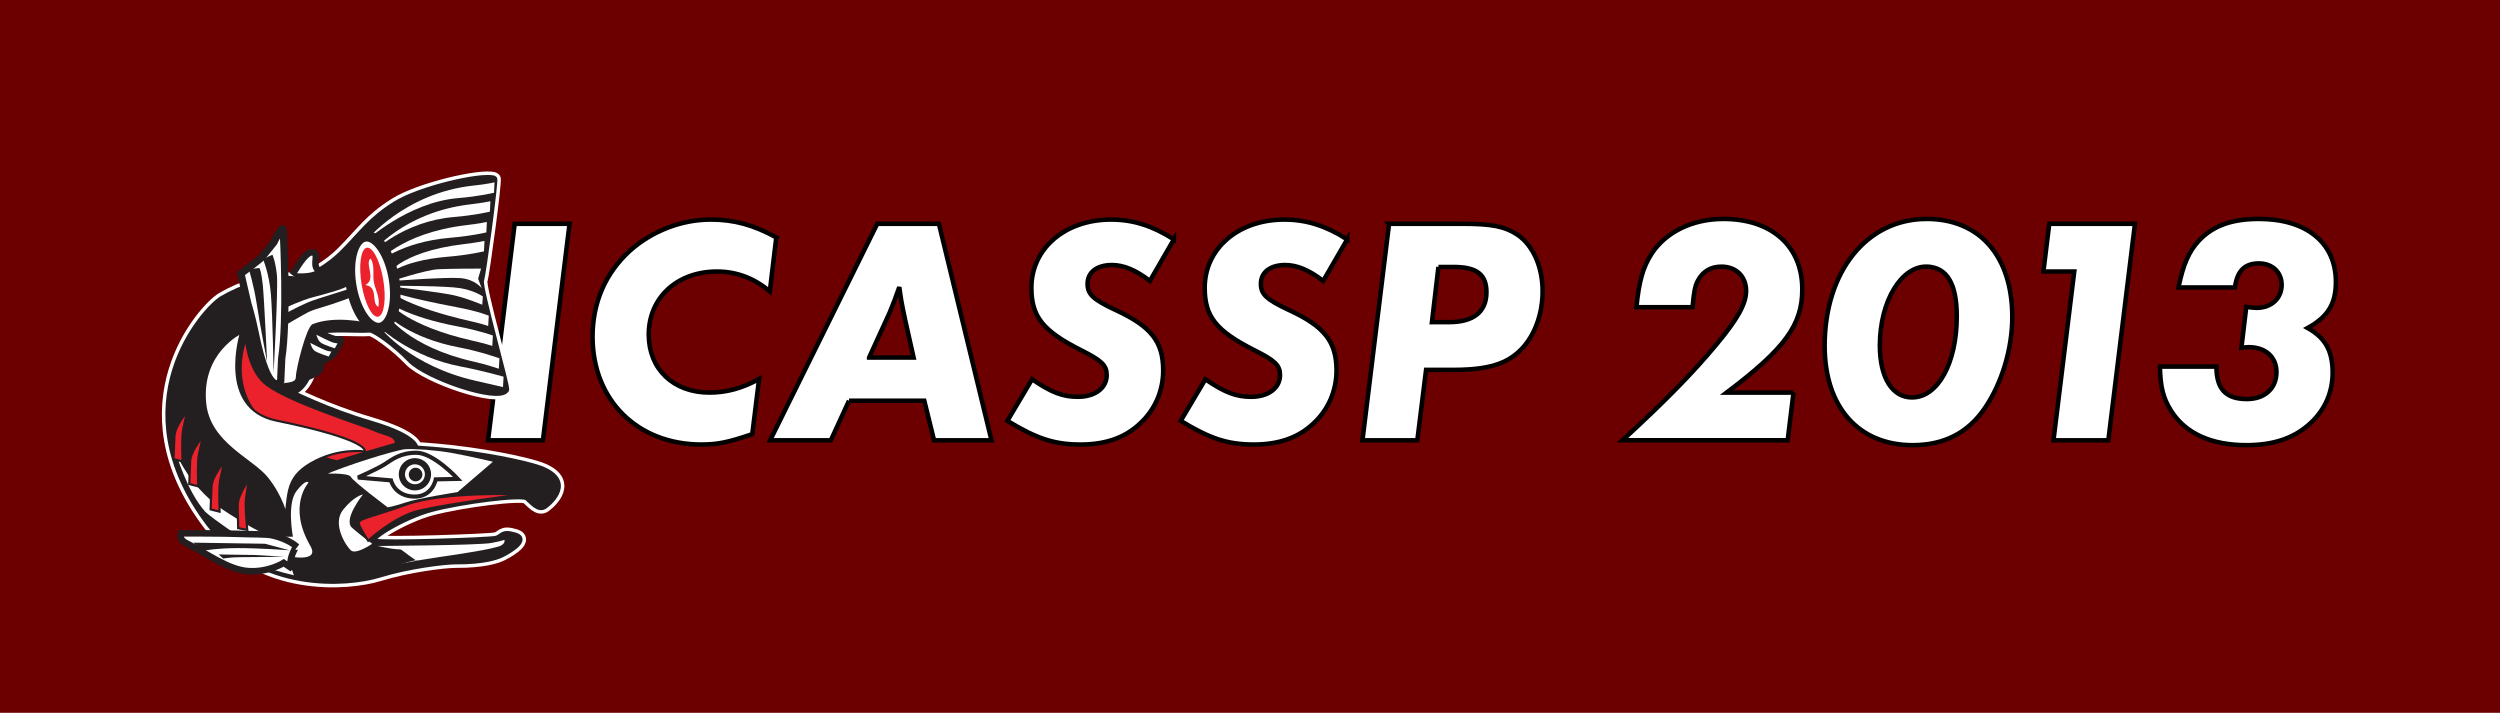 <?xml version="1.0" encoding="UTF-8" standalone="no"?>
<!-- Created with Inkscape (http://www.inkscape.org/) -->

<svg
   xmlns:dc="http://purl.org/dc/elements/1.1/"
   xmlns:cc="http://creativecommons.org/ns#"
   xmlns:rdf="http://www.w3.org/1999/02/22-rdf-syntax-ns#"
   xmlns:svg="http://www.w3.org/2000/svg"
   xmlns="http://www.w3.org/2000/svg"
   xmlns:sodipodi="http://sodipodi.sourceforge.net/DTD/sodipodi-0.dtd"
   xmlns:inkscape="http://www.inkscape.org/namespaces/inkscape"
   width="434.643"
   height="123.929"
   id="svg6052"
   version="1.1"
   inkscape:version="0.48.2 r9819"
   sodipodi:docname="icassp2013_logo_light.svg"
   inkscape:export-filename="icassp2013_logo_light.png"
   inkscape:export-xdpi="207.07001"
   inkscape:export-ydpi="207.07001">
  <defs
     id="defs6054">
    <clipPath
       id="clipPath3071"
       clipPathUnits="userSpaceOnUse">
      <path
         inkscape:connector-curvature="0"
         id="path3073"
         d="m 226.501,715.58 302.998,0 0,58.42 -302.998,0 0,-58.42 z" />
    </clipPath>
    <clipPath
       id="clipPath3047"
       clipPathUnits="userSpaceOnUse">
      <path
         inkscape:connector-curvature="0"
         id="path3049"
         d="m 226.501,715.58 302.998,0 0,58.42 -302.998,0 0,-58.42 z" />
    </clipPath>
    <clipPath
       id="clipPath3015"
       clipPathUnits="userSpaceOnUse">
      <path
         inkscape:connector-curvature="0"
         id="path3017"
         d="m 226.501,715.58 302.998,0 0,58.42 -302.998,0 0,-58.42 z" />
    </clipPath>
    <clipPath
       id="clipPath2999"
       clipPathUnits="userSpaceOnUse">
      <path
         inkscape:connector-curvature="0"
         id="path3001"
         d="m 226.501,715.58 302.998,0 0,58.42 -302.998,0 0,-58.42 z" />
    </clipPath>
  </defs>
  <sodipodi:namedview
     id="base"
     pagecolor="#ffffff"
     bordercolor="#666666"
     borderopacity="1.0"
     inkscape:pageopacity="0.0"
     inkscape:pageshadow="2"
     inkscape:zoom="2.0453575"
     inkscape:cx="138.58986"
     inkscape:cy="43.74071"
     inkscape:document-units="px"
     inkscape:current-layer="layer2"
     showgrid="false"
     inkscape:window-width="1920"
     inkscape:window-height="1017"
     inkscape:window-x="-4"
     inkscape:window-y="-4"
     inkscape:window-maximized="1"
     fit-margin-top="0"
     fit-margin-left="0"
     fit-margin-right="0"
     fit-margin-bottom="0" />
  <g
     inkscape:groupmode="layer"
     id="layer2"
     inkscape:label="bg"
     transform="translate(-157.303,-464.562)">
    <rect
       style="color:#000000;fill:#6c0000;fill-opacity:1;fill-rule:nonzero;stroke:none;stroke-width:2;marker:none;visibility:visible;display:inline;overflow:visible;enable-background:accumulate"
       id="rect7646"
       width="434.643"
       height="123.929"
       x="157.303"
       y="464.562" />
  </g>
  <g
     inkscape:label="logo"
     inkscape:groupmode="layer"
     id="layer1"
     transform="translate(-157.303,-464.562)">
    <g
       id="g2995"
       transform="matrix(1.25,0,0,-1.25,-97.304,1462.992)" />
    <g
       id="g8867"
       transform="translate(-0.376,-1.836)">
      <g
         id="g8727">
        <path
           id="path3009"
           style="fill:#ffffff;fill-opacity:1;stroke:#000000;stroke-width:0.784;stroke-linecap:butt;stroke-linejoin:miter;stroke-miterlimit:4;stroke-opacity:1;stroke-dasharray:none"
           d="m 256.698,505.307 -9.536,0 -4.628,37.639 9.536,0 4.628,-37.639 z"
           inkscape:connector-curvature="0" />
        <path
           id="path3021"
           style="fill:#ffffff;fill-opacity:1;stroke:#000000;stroke-width:0.784;stroke-linecap:butt;stroke-linejoin:miter;stroke-miterlimit:4;stroke-opacity:1;stroke-dasharray:none"
           d="m 292.643,507.677 c -4.006,-2.201 -7.393,-3.104 -11.399,-3.104 -5.079,0 -10.158,1.975 -13.995,5.361 -4.289,3.894 -6.546,9.029 -6.546,15.01 0,11.004 7.787,18.735 18.905,18.735 2.877,0 4.74,-0.395 8.859,-1.806 l 1.185,-9.592 c -2.934,1.636 -5.699,2.37 -8.634,2.37 -6.264,0 -10.553,-4.064 -10.553,-10.101 0,-6.376 4.91,-10.947 11.851,-10.947 3.385,0 6.433,1.129 9.197,3.442 l 1.129,-9.367 z"
           inkscape:connector-curvature="0" />
        <path
           id="path3025"
           style="fill:#ffffff;fill-opacity:1;stroke:#000000;stroke-width:0.784;stroke-linecap:butt;stroke-linejoin:miter;stroke-miterlimit:4;stroke-opacity:1;stroke-dasharray:none"
           d="m 305.283,536.062 13.091,0 1.694,6.885 9.988,0 -9.141,-37.64 -10.721,0 -18.622,37.64 10.553,0 3.16,-6.885 z m 3.499,-7.505 3.555,-7.787 c 0.564,-1.355 1.073,-2.652 1.692,-4.457 0.282,2.087 0.339,2.482 1.016,5.699 l 1.468,6.546 -7.731,0 z"
           inkscape:connector-curvature="0" />
        <path
           id="path3029"
           style="fill:#ffffff;fill-opacity:1;stroke:#000000;stroke-width:0.784;stroke-linecap:butt;stroke-linejoin:miter;stroke-miterlimit:4;stroke-opacity:1;stroke-dasharray:none"
           d="m 361.769,508.016 c -3.724,-2.37 -7.11,-3.442 -10.947,-3.442 -7.956,0 -13.825,5.022 -13.825,11.85 0,5.022 1.975,7.506 8.69,10.891 3.499,1.75 4.401,2.596 4.401,4.289 0,2.257 -2.031,3.781 -5.022,3.781 -2.595,0 -4.57,-0.734 -7.956,-3.047 l -4.289,7.223 c 5.079,3.104 8.182,4.12 12.697,4.12 4.401,0 7.786,-1.185 10.439,-3.724 2.54,-2.371 3.95,-5.644 3.95,-9.143 0,-5.022 -2.087,-7.674 -8.351,-10.553 -3.837,-1.805 -4.796,-2.709 -4.796,-4.514 0,-2.031 1.636,-3.274 4.232,-3.274 2.031,0 4.119,0.848 6.601,2.765 l 4.176,-7.223 z"
           inkscape:connector-curvature="0" />
        <path
           id="path3033"
           style="fill:#ffffff;fill-opacity:1;stroke:#000000;stroke-width:0.784;stroke-linecap:butt;stroke-linejoin:miter;stroke-miterlimit:4;stroke-opacity:1;stroke-dasharray:none"
           d="m 391.902,508.016 c -3.725,-2.37 -7.11,-3.442 -10.947,-3.442 -7.956,0 -13.825,5.022 -13.825,11.85 0,5.022 1.975,7.506 8.69,10.891 3.499,1.75 4.401,2.596 4.401,4.289 0,2.257 -2.031,3.781 -5.022,3.781 -2.595,0 -4.57,-0.734 -7.956,-3.047 l -4.289,7.223 c 5.079,3.104 8.182,4.12 12.697,4.12 4.401,0 7.786,-1.185 10.439,-3.724 2.54,-2.371 3.95,-5.644 3.95,-9.143 0,-5.022 -2.087,-7.674 -8.351,-10.553 -3.837,-1.805 -4.796,-2.709 -4.796,-4.514 0,-2.031 1.636,-3.274 4.232,-3.274 2.031,0 4.119,0.848 6.601,2.765 l 4.176,-7.223 z"
           inkscape:connector-curvature="0" />
        <path
           id="path3037"
           style="fill:#ffffff;fill-opacity:1;stroke:#000000;stroke-width:0.784;stroke-linecap:butt;stroke-linejoin:miter;stroke-miterlimit:4;stroke-opacity:1;stroke-dasharray:none"
           d="m 399.181,505.307 -4.628,37.639 9.537,0 1.522,-12.245 4.628,0 c 6.207,0 9.48,-1.016 12.02,-3.669 2.257,-2.37 3.611,-6.094 3.611,-9.988 0,-4.232 -1.636,-7.956 -4.345,-9.819 -2.201,-1.468 -4.457,-1.919 -9.65,-1.919 l -12.696,0 z m 8.578,7.505 2.652,0 c 4.006,0 5.699,1.298 5.699,4.401 0,3.386 -2.257,5.192 -6.489,5.192 l -2.991,0 1.129,-9.594 z"
           inkscape:connector-curvature="0" />
        <path
           id="path3041"
           style="fill:#ffffff;fill-opacity:1;stroke:#000000;stroke-width:0.784;stroke-linecap:butt;stroke-linejoin:miter;stroke-miterlimit:4;stroke-opacity:1;stroke-dasharray:none"
           d="m 469.492,534.651 -11.625,0 c 10.101,-7.617 13.149,-11.738 13.149,-17.945 0,-7.505 -5.305,-12.245 -13.713,-12.245 -5.361,0 -9.989,2.257 -12.471,6.037 -1.524,2.37 -2.201,4.798 -2.652,9.311 l 9.762,0 c 0.226,-2.482 0.395,-3.611 0.902,-4.571 0.848,-1.636 2.257,-2.482 4.12,-2.482 2.54,0 4.289,1.692 4.289,4.232 0,2.201 -1.468,4.853 -5.079,9.197 -4.12,4.966 -8.746,9.706 -16.421,16.76 l 28.723,0 1.016,-8.295 z"
           inkscape:connector-curvature="0" />
        <path
           id="path3057"
           style="fill:#ffffff;fill-opacity:1;stroke:#000000;stroke-width:0.784;stroke-linecap:butt;stroke-linejoin:miter;stroke-miterlimit:4;stroke-opacity:1;stroke-dasharray:none"
           d="m 492.629,504.461 c -10.383,0 -17.719,9.141 -17.719,22.064 0,10.609 5.869,17.267 15.293,17.267 5.474,0 9.649,-2.144 12.584,-6.489 2.934,-4.289 4.74,-10.328 4.74,-15.744 0,-10.609 -5.643,-17.099 -14.898,-17.099 z m 0.169,8.295 c 3.386,0.17 5.079,2.991 5.079,8.634 0,8.126 -3.272,14.107 -7.786,14.107 -3.442,0 -5.588,-3.442 -5.588,-9.029 0,-7.731 3.781,-13.938 8.295,-13.713 z"
           inkscape:connector-curvature="0" />
        <path
           id="path3065"
           style="fill:#ffffff;fill-opacity:1;stroke:#000000;stroke-width:0.784;stroke-linecap:butt;stroke-linejoin:miter;stroke-miterlimit:4;stroke-opacity:1;stroke-dasharray:none"
           d="m 528.856,505.307 -14.898,0 -1.016,8.295 5.361,0 -3.611,29.344 9.536,0 4.628,-37.639 z"
           inkscape:connector-curvature="0" />
        <path
           id="path3077"
           style="fill:#ffffff;fill-opacity:1;stroke:#000000;stroke-width:0.784;stroke-linecap:butt;stroke-linejoin:miter;stroke-miterlimit:4;stroke-opacity:1;stroke-dasharray:none"
           d="m 533.201,530.137 c 0.056,3.499 0.564,5.53 1.975,7.731 2.482,3.894 6.997,5.925 13.035,5.925 4.798,0 8.409,-1.241 11.23,-3.894 2.482,-2.314 3.781,-5.361 3.781,-8.69 0,-3.837 -1.299,-6.095 -4.346,-7.787 3.499,-1.919 4.91,-4.176 4.91,-8.014 0,-6.771 -5.079,-10.947 -13.374,-10.947 -4.74,0 -8.014,1.185 -10.496,3.837 -1.692,1.863 -2.652,4.006 -3.499,8.07 l 9.819,0 c 0.395,-2.879 1.694,-4.176 4.176,-4.176 2.314,0 3.95,1.524 3.95,3.725 0,2.37 -1.806,4.006 -4.345,4.006 -0.507,0 -0.902,-0.056 -1.806,-0.17 l -0.846,7.111 c 0.451,-0.058 1.016,-0.114 1.241,-0.114 2.935,0 4.854,1.694 4.854,4.345 0,2.822 -2.033,4.684 -5.135,4.684 -3.669,0 -5.305,-1.749 -5.305,-5.643 l -9.819,0 z"
           inkscape:connector-curvature="0" />
      </g>
      <g
         id="g8739">
        <g
           id="g3079"
           transform="matrix(1.25,0,0,-1.25,226.426,501.947)">
          <path
             inkscape:connector-curvature="0"
             d="m 0,0 c -3.518,-2.211 -4.544,-3.983 -7.404,-6.829 -1.607,-1.601 -4.813,-3.831 -6.899,-3.594 -2.878,0.326 -7.196,-1.19 -9.775,-2.731 -2.483,-1.483 -14.372,-14.687 -1.772,-31.283 7.036,-9.272 19.099,-8.405 23.575,-7.026 4.073,1.254 9.112,1.86 10.606,1.855 4.077,-0.015 5.671,0.647 6.177,0.842 0.507,0.195 4.111,2.089 2.141,2.685 -1.971,0.595 -1.646,-0.247 -2.723,-0.467 -1.075,-0.222 -15.5,-0.713 -16.887,-0.375 -1.386,0.337 4.193,3.606 7.906,4.589 4.328,1.146 12.681,2.201 13.392,1.604 0.713,-0.596 1.59,-1.771 2.42,-1.162 0.829,0.61 3.925,3.38 -0.61,5.109 -1.019,0.39 -5.351,1.562 -12.241,2.368 -2.286,0.267 -5.137,0.446 -5.137,0.446 0,0 0.344,1.517 -6.203,3.447 -6.544,1.931 -10.687,4.202 -11.718,4.534 -1.187,0.383 3.359,-2.586 4.156,7.874 0.09,1.187 5.167,0.588 7.463,0.745 0.616,0.043 3.588,-2.076 5.619,-4.195 2.336,-2.441 12.193,-5.765 13.273,-4.213 0.233,0.335 -3.785,14.196 -3.486,15.182 0.298,0.984 2.063,14.097 1.828,14.162 C 11.82,4.082 3.403,2.137 0,0"
             style="fill:#231f20;fill-opacity:1;fill-rule:nonzero;stroke:none"
             id="path3081" />
        </g>
        <g
           id="g3083"
           transform="matrix(1.25,0,0,-1.25,226.426,501.947)">
          <path
             inkscape:connector-curvature="0"
             d="m 0,0 c -3.518,-2.211 -4.544,-3.983 -7.404,-6.829 -1.607,-1.601 -4.813,-3.831 -6.899,-3.594 -2.878,0.326 -7.196,-1.19 -9.775,-2.731 -2.483,-1.483 -14.372,-14.687 -1.772,-31.283 7.036,-9.272 19.099,-8.405 23.575,-7.026 4.073,1.254 9.112,1.86 10.606,1.855 4.077,-0.015 5.671,0.647 6.177,0.842 0.507,0.195 4.111,2.089 2.141,2.685 -1.971,0.595 -1.646,-0.247 -2.723,-0.467 -1.075,-0.222 -15.5,-0.713 -16.887,-0.375 -1.386,0.337 4.193,3.606 7.906,4.589 4.328,1.146 12.681,2.201 13.392,1.604 0.713,-0.596 1.59,-1.771 2.42,-1.162 0.829,0.61 3.925,3.38 -0.61,5.109 -1.019,0.39 -5.351,1.562 -12.241,2.368 -2.286,0.267 -5.137,0.446 -5.137,0.446 0,0 0.344,1.517 -6.203,3.447 -6.544,1.931 -10.687,4.202 -11.718,4.534 -1.187,0.383 3.359,-2.586 4.156,7.874 0.09,1.187 5.167,0.588 7.463,0.745 0.616,0.043 3.588,-2.076 5.619,-4.195 2.336,-2.441 12.193,-5.765 13.273,-4.213 0.233,0.335 -3.785,14.196 -3.486,15.182 0.298,0.984 2.063,14.097 1.828,14.162 C 11.82,4.082 3.403,2.137 0,0 z"
             style="fill:none;stroke:#ffffff;stroke-width:1.881;stroke-linecap:butt;stroke-linejoin:miter;stroke-miterlimit:4;stroke-opacity:1;stroke-dasharray:none"
             id="path3085" />
        </g>
        <g
           id="g3087"
           transform="matrix(1.25,0,0,-1.25,226.426,501.947)">
          <path
             inkscape:connector-curvature="0"
             d="m 0,0 c -3.518,-2.211 -4.544,-3.983 -7.404,-6.829 -1.607,-1.601 -4.813,-3.831 -6.899,-3.594 -2.878,0.326 -7.196,-1.19 -9.776,-2.731 -2.482,-1.483 -14.371,-14.687 -1.773,-31.283 7.038,-9.272 19.101,-8.405 23.577,-7.026 4.072,1.254 9.111,1.86 10.605,1.855 4.078,-0.015 5.672,0.647 6.177,0.842 0.507,0.195 4.111,2.089 2.14,2.685 -1.97,0.595 -1.644,-0.247 -2.721,-0.467 -1.076,-0.222 -15.5,-0.713 -16.887,-0.375 -1.386,0.337 4.193,3.606 7.906,4.589 4.326,1.146 12.68,2.201 13.392,1.604 0.713,-0.596 1.59,-1.771 2.42,-1.162 0.829,0.61 3.924,3.38 -0.61,5.109 -1.02,0.39 -5.353,1.562 -12.241,2.368 -2.287,0.267 -5.138,0.446 -5.138,0.446 0,0 0.345,1.517 -6.202,3.447 -6.545,1.931 -10.688,4.202 -11.718,4.534 -1.187,0.383 3.359,-2.586 4.156,7.874 0.09,1.187 5.167,0.588 7.463,0.745 0.616,0.043 3.588,-2.076 5.617,-4.195 2.338,-2.441 12.195,-5.765 13.275,-4.213 0.232,0.335 -3.785,14.196 -3.488,15.182 C 12.17,-9.611 13.936,3.502 13.7,3.567 11.82,4.082 3.402,2.137 0,0"
             style="fill:#231f20;fill-opacity:1;fill-rule:nonzero;stroke:none"
             id="path3089" />
        </g>
        <g
           id="g3091"
           transform="matrix(1.25,0,0,-1.25,226.426,501.947)">
          <path
             inkscape:connector-curvature="0"
             d="m 0,0 c -3.518,-2.211 -4.544,-3.983 -7.404,-6.829 -1.607,-1.601 -4.813,-3.831 -6.899,-3.594 -2.878,0.326 -7.196,-1.19 -9.776,-2.731 -2.482,-1.483 -14.371,-14.687 -1.773,-31.283 7.038,-9.272 19.101,-8.405 23.577,-7.026 4.072,1.254 9.111,1.86 10.605,1.855 4.078,-0.015 5.672,0.647 6.177,0.842 0.507,0.195 4.111,2.089 2.14,2.685 -1.97,0.595 -1.644,-0.247 -2.721,-0.467 -1.076,-0.222 -15.5,-0.713 -16.887,-0.375 -1.386,0.337 4.193,3.606 7.906,4.589 4.326,1.146 12.68,2.201 13.392,1.604 0.713,-0.596 1.59,-1.771 2.42,-1.162 0.829,0.61 3.924,3.38 -0.61,5.109 -1.02,0.39 -5.353,1.562 -12.241,2.368 -2.287,0.267 -5.138,0.446 -5.138,0.446 0,0 0.345,1.517 -6.202,3.447 -6.545,1.931 -10.688,4.202 -11.718,4.534 -1.187,0.383 3.359,-2.586 4.156,7.874 0.09,1.187 5.167,0.588 7.463,0.745 0.616,0.043 3.588,-2.076 5.617,-4.195 2.338,-2.441 12.195,-5.765 13.275,-4.213 0.232,0.335 -3.785,14.196 -3.488,15.182 C 12.17,-9.611 13.936,3.502 13.7,3.567 11.82,4.082 3.402,2.137 0,0 z"
             style="fill:none;stroke:#231f20;stroke-width:0.908;stroke-linecap:butt;stroke-linejoin:miter;stroke-miterlimit:4;stroke-opacity:1;stroke-dasharray:none"
             id="path3093" />
        </g>
        <g
           id="g3095"
           transform="matrix(1.25,0,0,-1.25,223.107,561.13)">
          <path
             inkscape:connector-curvature="0"
             d="m 0,0 c 0,0 14.193,0.078 16,0.418 1.807,0.341 1.885,0.499 1.885,0.499 0,0 0.419,-0.63 -0.444,-1.126 C 16.576,-0.708 10.971,-1.52 10.265,-1.625 9.558,-1.73 3.745,-2.54 1.623,-3.221 -0.498,-3.902 0,0 0,0"
             style="fill:#ffffff;fill-opacity:1;fill-rule:nonzero;stroke:none"
             id="path3097" />
        </g>
        <g
           id="g3099"
           transform="matrix(1.25,0,0,-1.25,223.107,561.13)">
          <path
             inkscape:connector-curvature="0"
             d="m 0,0 c 0,0 14.193,0.078 16,0.418 1.807,0.341 1.885,0.499 1.885,0.499 0,0 0.419,-0.63 -0.444,-1.126 C 16.576,-0.708 10.971,-1.52 10.265,-1.625 9.558,-1.73 3.745,-2.54 1.623,-3.221 -0.498,-3.902 0,0 0,0 z"
             style="fill:none;stroke:#231f20;stroke-width:0.303;stroke-linecap:butt;stroke-linejoin:miter;stroke-miterlimit:4;stroke-opacity:1;stroke-dasharray:none"
             id="path3101" />
        </g>
        <g
           id="g3103"
           transform="matrix(1.25,0,0,-1.25,229.327,544.109)">
          <path
             inkscape:connector-curvature="0"
             d="m 0,0 c 0,0 -10.266,-2.828 -11.942,-4.948 -1.676,-2.123 -1.388,-2.698 -1.31,-3.274 0.079,-0.577 0.734,-4.976 1.31,-5.841 0.576,-0.863 0.681,-1.335 1.074,-1.493 0.393,-0.156 0.733,-0.078 0.733,-0.078 0,0 -0.577,-0.917 0.445,-1.204 1.021,-0.288 2.619,-0.76 3.353,-0.629 0.733,0.13 1.833,0.183 2.513,0.419 0.68,0.237 4.725,1.61 4.601,1.237 -0.083,-0.248 -2.225,1.566 -2.401,1.565 -1.337,-0.002 -3.823,0.63 -3.98,0.681 -0.159,0.052 -2.017,2.425 -1.676,3.274 0.104,0.261 1.413,0.654 2.409,1.047 0.995,0.392 4.138,1.388 5.028,1.624 0.889,0.235 5.76,0.654 9.008,0.916 3.248,0.262 5.001,0.078 5.001,0.078 l 0.63,0.236 1.649,-0.628 c 0,0 1.127,-1.1 1.362,-1.048 0.236,0.053 2.618,1.755 2.174,2.803 -0.445,1.046 -0.655,1.492 -1.886,1.911 -1.231,0.419 -8.091,2.017 -10.998,2.305 C 4.189,-0.759 0,0 0,0"
             style="fill:#231f20;fill-opacity:1;fill-rule:nonzero;stroke:none"
             id="path3105" />
        </g>
        <g
           id="g3107"
           transform="matrix(1.25,0,0,-1.25,212.964,524.151)">
          <path
             inkscape:connector-curvature="0"
             d="M 0,0 C 0,0 2.351,-1.217 2.97,-1.013 3.589,-0.812 2.628,-2.265 2.198,-2.959 1.766,-3.655 0.099,-3.942 0.331,-4.815 c 0.233,-0.871 -2.194,-1.529 -2.194,-1.529 0,0 0.21,1.902 0.646,3.626 C -0.781,-0.994 0,0 0,0"
             style="fill:#231f20;fill-opacity:1;fill-rule:nonzero;stroke:none"
             id="path3109" />
        </g>
        <g
           id="g3111"
           transform="matrix(1.25,0,0,-1.25,212.964,524.151)">
          <path
             inkscape:connector-curvature="0"
             d="M 0,0 C 0,0 2.351,-1.217 2.97,-1.013 3.589,-0.812 2.628,-2.265 2.198,-2.959 1.766,-3.655 0.099,-3.942 0.331,-4.815 c 0.233,-0.871 -2.194,-1.529 -2.194,-1.529 0,0 0.21,1.902 0.646,3.626 C -0.781,-0.994 0,0 0,0 z"
             style="fill:none;stroke:#231f20;stroke-width:0.908;stroke-linecap:butt;stroke-linejoin:miter;stroke-miterlimit:4;stroke-opacity:1;stroke-dasharray:none"
             id="path3113" />
        </g>
        <g
           id="g3115"
           transform="matrix(1.25,0,0,-1.25,229.93,543.974)">
          <path
             inkscape:connector-curvature="0"
             d="m 0,0 c 0,0 -9.277,-1.834 -11.01,-2.715 -3.064,-1.556 -4.081,-3.214 -3.382,-6.04 0.701,-2.826 0.948,-5.728 2.179,-6.416 1.231,-0.686 -2.853,6.156 -0.599,9.345 C -10.556,-2.636 0,0 0,0"
             style="fill:#231f20;fill-opacity:1;fill-rule:nonzero;stroke:none"
             id="path3117" />
        </g>
        <g
           id="g3119"
           transform="matrix(1.25,0,0,-1.25,222.382,560.941)">
          <path
             inkscape:connector-curvature="0"
             d="m 0,0 c 0,0 -2.217,-1.529 -2.929,-0.933 -0.713,0.596 -2.684,3.706 -1.116,5.664 1.568,1.957 2.76,2.126 2.76,2.126 0,0 -2.813,-3.5 -1.502,-4.641 C -1.478,1.076 0,0 0,0"
             style="fill:#ffffff;fill-opacity:1;fill-rule:nonzero;stroke:none"
             id="path3121" />
        </g>
        <g
           id="g3123"
           transform="matrix(1.25,0,0,-1.25,188.182,544.879)">
          <path
             inkscape:connector-curvature="0"
             d="m 0,0 c 0,0 1.88,-5.296 7.659,-8.808 0.588,-0.357 4.852,-3.063 6,-3.063 l 2.681,0 c 0,0 -0.894,4.594 0.51,6.382 1.404,1.787 1.66,1.149 1.66,1.149 0,0 -2.98,-3.222 0.255,-8.808 1.404,-2.425 -3.192,-1.404 -3.192,-1.404 l 0.894,-2.681 c 0,0 -2.681,0.638 -3.447,1.021 -0.765,0.383 -1.659,2.681 -1.659,2.681 0,0 -6.422,4.274 -7.233,5.165 C 1.575,-5.557 0,0 0,0"
             style="fill:#ffffff;fill-opacity:1;fill-rule:nonzero;stroke:none"
             id="path3125" />
        </g>
        <g
           id="g3127"
           transform="matrix(1.25,0,0,-1.25,208.45,562.9)">
          <path
             inkscape:connector-curvature="0"
             d="m 0,0 c -0.475,-1.271 0.053,-1.896 0.053,-1.896 l -1.207,0.811 c 0,0 -2.1,-1.335 -4.929,-1.146 -2.827,0.19 -5.691,2.417 -8.646,3.898 -1.083,0.542 -0.733,1.357 -0.733,1.357 0,0 6.154,0.004 7.888,-0.071 C -5.461,2.861 -3.626,2.938 -2.736,2.74 -0.467,2.235 0.684,1.147 0.684,1.147 0.684,1.147 0.475,1.269 0,0"
             style="fill:#ffffff;fill-opacity:1;fill-rule:nonzero;stroke:none"
             id="path3129" />
        </g>
        <g
           id="g3131"
           transform="matrix(1.25,0,0,-1.25,208.45,562.9)">
          <path
             inkscape:connector-curvature="0"
             d="m 0,0 c -0.475,-1.271 0.053,-1.896 0.053,-1.896 l -1.207,0.811 c 0,0 -2.1,-1.335 -4.929,-1.146 -2.827,0.19 -5.691,2.417 -8.646,3.898 -1.083,0.542 -0.733,1.357 -0.733,1.357 0,0 6.154,0.004 7.888,-0.071 C -5.461,2.861 -3.626,2.938 -2.736,2.74 -0.467,2.235 0.684,1.147 0.684,1.147 0.684,1.147 0.475,1.269 0,0 z"
             style="fill:none;stroke:#231f20;stroke-width:0.908;stroke-linecap:butt;stroke-linejoin:miter;stroke-miterlimit:4;stroke-opacity:1;stroke-dasharray:none"
             id="path3133" />
        </g>
        <g
           id="g3135"
           transform="matrix(1.25,0,0,-1.25,248.509,552.325)">
          <path
             inkscape:connector-curvature="0"
             d="m 0,0 c 0,0 -10.963,0.435 -16.137,-1.433 -5.176,-1.869 -6.901,-1.94 -6.613,-2.731 0.287,-0.791 1.294,-2.301 1.294,-2.301 0,0 3.571,3.348 7.105,4.186 C -10.372,-1.335 0,0 0,0"
             style="fill:#eb222c;fill-opacity:1;fill-rule:nonzero;stroke:none"
             id="path3137" />
        </g>
        <g
           id="g3139"
           transform="matrix(1.25,0,0,-1.25,248.509,552.325)">
          <path
             inkscape:connector-curvature="0"
             d="m 0,0 c 0,0 -10.963,0.435 -16.137,-1.433 -5.176,-1.869 -6.901,-1.94 -6.613,-2.731 0.287,-0.791 1.294,-2.301 1.294,-2.301 0,0 3.571,3.348 7.105,4.186 C -10.372,-1.335 0,0 0,0 z"
             style="fill:none;stroke:#231f20;stroke-width:0.303;stroke-linecap:butt;stroke-linejoin:miter;stroke-miterlimit:4;stroke-opacity:1;stroke-dasharray:none"
             id="path3141" />
        </g>
        <g
           id="g3143"
           transform="matrix(1.25,0,0,-1.25,216.903,511.022)">
          <path
             inkscape:connector-curvature="0"
             d="M 0,0 C 0,0 4.097,-0.98 4.815,-3.019 6.612,-8.122 4.539,-9.586 4.24,-10.063"
             style="fill:none;stroke:#231f20;stroke-width:0.908;stroke-linecap:butt;stroke-linejoin:miter;stroke-miterlimit:4;stroke-opacity:1;stroke-dasharray:none"
             id="path3145" />
        </g>
        <g
           id="g3147"
           transform="matrix(1.25,0,0,-1.25,200.428,525.302)">
          <path
             inkscape:connector-curvature="0"
             d="m 0,0 c 0,0 0.27,-4.409 2.88,-6.389 3.302,-2.506 14.038,-5.849 14.938,-6.3 0.9,-0.45 2.43,-0.72 2.79,-1.169 0.36,-0.451 0.27,-0.72 0.27,-0.72 0,0 -7.281,-2.107 -8.209,-2.458 0,0 -6.549,1.289 -10.869,6.147 C -2.519,-6.03 0,0 0,0"
             style="fill:#eb222c;fill-opacity:1;fill-rule:nonzero;stroke:none"
             id="path3149" />
        </g>
        <g
           id="g3151"
           transform="matrix(1.25,0,0,-1.25,200.428,525.302)">
          <path
             inkscape:connector-curvature="0"
             d="m 0,0 c 0,0 0.27,-4.409 2.88,-6.389 3.302,-2.506 14.038,-5.849 14.938,-6.3 0.9,-0.45 2.43,-0.72 2.79,-1.169 0.36,-0.451 0.27,-0.72 0.27,-0.72 0,0 -7.281,-2.107 -8.209,-2.458 0,0 -6.549,1.289 -10.869,6.147 C -2.519,-6.03 0,0 0,0 z"
             style="fill:none;stroke:#231f20;stroke-width:0.303;stroke-linecap:butt;stroke-linejoin:miter;stroke-miterlimit:4;stroke-opacity:1;stroke-dasharray:none"
             id="path3153" />
        </g>
        <g
           id="g3155"
           transform="matrix(1.25,0,0,-1.25,206.67,523.084)">
          <path
             inkscape:connector-curvature="0"
             d="m 0,0 c 0,0 3.091,1.82 3.675,2.095 0.584,0.275 1.374,0.515 2.198,0.756 0.824,0.24 4.465,1.442 4.808,1.854 0.343,0.412 1.34,2.404 1.34,2.404 0,0 1.235,-0.893 1.167,-3.812 -0.068,-2.92 -1.511,-2.954 -1.511,-2.954 0,0 -4.25,0.993 -7.308,-0.21 -0.795,-0.312 -2.263,-6.112 -2.263,-7.243 0,-1.226 -2.164,-0.736 -2.717,-1.283 -0.786,-0.781 -0.006,4.031 -0.006,4.031 0,0 0.48,2.713 0.514,3.091 C -0.069,-0.893 0,0 0,0"
             style="fill:#ffffff;fill-opacity:1;fill-rule:nonzero;stroke:none"
             id="path3157" />
        </g>
        <g
           id="g3159"
           transform="matrix(1.25,0,0,-1.25,206.67,523.084)">
          <path
             inkscape:connector-curvature="0"
             d="m 0,0 c 0,0 3.091,1.82 3.675,2.095 0.584,0.275 1.374,0.515 2.198,0.756 0.824,0.24 4.465,1.442 4.808,1.854 0.343,0.412 1.34,2.404 1.34,2.404 0,0 1.235,-0.893 1.167,-3.812 -0.068,-2.92 -1.511,-2.954 -1.511,-2.954 0,0 -4.25,0.993 -7.308,-0.21 -0.795,-0.312 -2.263,-6.112 -2.263,-7.243 0,-1.226 -2.164,-0.736 -2.717,-1.283 -0.786,-0.781 -0.006,4.031 -0.006,4.031 0,0 0.48,2.713 0.514,3.091 C -0.069,-0.893 0,0 0,0 z"
             style="fill:none;stroke:#231f20;stroke-width:0.303;stroke-linecap:butt;stroke-linejoin:miter;stroke-miterlimit:4;stroke-opacity:1;stroke-dasharray:none"
             id="path3161" />
        </g>
        <g
           id="g3163"
           transform="matrix(1.25,0,0,-1.25,199.587,524.237)">
          <path
             inkscape:connector-curvature="0"
             d="m 0,0 c 0,0 -3.317,-10.543 4.905,-12.225 13.281,-2.717 12.3,-4.301 12.3,-4.301 0,0 -3.699,0.593 -7.548,-1.671 -1.688,-0.992 -2.563,-2.103 -2.941,-3.612 -0.377,-1.509 -0.453,-3.622 -0.453,-3.622 0,0 -0.528,2.566 -2.64,5.207 -2.114,2.641 -8.082,4.817 -8.621,10.436 C -5.677,-2.694 0,0 0,0"
             style="fill:#ffffff;fill-opacity:1;fill-rule:nonzero;stroke:none"
             id="path3165" />
        </g>
        <g
           id="g3167"
           transform="matrix(1.25,0,0,-1.25,199.587,524.237)">
          <path
             inkscape:connector-curvature="0"
             d="m 0,0 c 0,0 -3.317,-10.543 4.905,-12.225 13.281,-2.717 12.3,-4.301 12.3,-4.301 0,0 -3.699,0.593 -7.548,-1.671 -1.688,-0.992 -2.563,-2.103 -2.941,-3.612 -0.377,-1.509 -0.453,-3.622 -0.453,-3.622 0,0 -0.528,2.566 -2.64,5.207 -2.114,2.641 -8.082,4.817 -8.621,10.436 C -5.677,-2.694 0,0 0,0 z"
             style="fill:none;stroke:#231f20;stroke-width:0.303;stroke-linecap:butt;stroke-linejoin:miter;stroke-miterlimit:4;stroke-opacity:1;stroke-dasharray:none"
             id="path3169" />
        </g>
        <g
           id="g3171"
           transform="matrix(1.25,0,0,-1.25,191.285,560.743)">
          <path
             inkscape:connector-curvature="0"
             d="m 0,0 9.962,-0.151 3.395,-0.905 c 0,0 -4.075,0.301 -7.093,0.301 -3.018,0 -4.981,-0.378 -4.981,-0.378 L 0,0 z"
             style="fill:#231f20;fill-opacity:1;fill-rule:nonzero;stroke:none"
             id="path3173" />
        </g>
        <g
           id="g3175"
           transform="matrix(1.25,0,0,-1.25,195.696,562.794)">
          <path
             inkscape:connector-curvature="0"
             d="M 0,0 4.981,-0.075 9.15,-0.321 c 0,0 -4.51,-0.057 -6.019,-0.057 -1.509,0 -2.491,-0.189 -2.491,-0.189 L 0,0 z"
             style="fill:#231f20;fill-opacity:1;fill-rule:nonzero;stroke:none"
             id="path3177" />
        </g>
        <g
           id="g3179"
           transform="matrix(1.25,0,0,-1.25,207.038,519.804)">
          <path
             inkscape:connector-curvature="0"
             d="m 0,0 c 0,0 2.491,1.132 3.925,1.51 1.433,0.377 4.753,1.207 5.206,1.811 0.453,0.603 1.284,2.263 1.284,2.263 l 0.829,-0.528 c 0,0 -0.981,-2.113 -1.509,-2.415 C 9.207,2.34 4.83,1.132 3.396,0.528 1.962,-0.075 -0.226,-1.283 -0.226,-1.283 L 0,0 z"
             style="fill:#ffffff;fill-opacity:1;fill-rule:nonzero;stroke:none"
             id="path3181" />
        </g>
        <g
           id="g3183"
           transform="matrix(1.25,0,0,-1.25,207.038,519.804)">
          <path
             inkscape:connector-curvature="0"
             d="m 0,0 c 0,0 2.491,1.132 3.925,1.51 1.433,0.377 4.753,1.207 5.206,1.811 0.453,0.603 1.284,2.263 1.284,2.263 l 0.829,-0.528 c 0,0 -0.981,-2.113 -1.509,-2.415 C 9.207,2.34 4.83,1.132 3.396,0.528 1.962,-0.075 -0.226,-1.283 -0.226,-1.283 L 0,0 z"
             style="fill:none;stroke:#231f20;stroke-width:0.303;stroke-linecap:butt;stroke-linejoin:miter;stroke-miterlimit:4;stroke-opacity:1;stroke-dasharray:none"
             id="path3185" />
        </g>
        <g
           id="g3187"
           transform="matrix(1.25,0,0,-1.25,200.588,557.491)">
          <path
             inkscape:connector-curvature="0"
             d="m 0,0 c 0,0 -0.275,2.555 -0.089,3.734 0.183,1.178 0.369,2.357 0.369,2.357 0,0 -1.573,-2.024 -1.547,-3.55 0.025,-1.525 0.064,-3.126 0.064,-3.126 L 0.062,-0.831 0,0 z"
             style="fill:#eb222c;fill-opacity:1;fill-rule:nonzero;stroke:none"
             id="path3189" />
        </g>
        <g
           id="g3191"
           transform="matrix(1.25,0,0,-1.25,200.588,557.491)">
          <path
             inkscape:connector-curvature="0"
             d="m 0,0 c 0,0 -0.275,2.555 -0.089,3.734 0.183,1.178 0.369,2.357 0.369,2.357 0,0 -1.573,-2.024 -1.547,-3.55 0.025,-1.525 0.064,-3.126 0.064,-3.126 L 0.062,-0.831 0,0 z"
             style="fill:none;stroke:#231f20;stroke-width:0.303;stroke-linecap:butt;stroke-linejoin:miter;stroke-miterlimit:4;stroke-opacity:1;stroke-dasharray:none"
             id="path3193" />
        </g>
        <g
           id="g3195"
           transform="matrix(1.25,0,0,-1.25,195.84,554.318)">
          <path
             inkscape:connector-curvature="0"
             d="m 0,0 c 0,0 -0.121,2.567 0.135,3.733 0.254,1.164 0.512,2.331 0.512,2.331 0,0 -1.694,-1.926 -1.759,-3.45 -0.066,-1.525 -0.124,-3.125 -0.124,-3.125 L 0.012,-0.835 0,0 z"
             style="fill:#eb222c;fill-opacity:1;fill-rule:nonzero;stroke:none"
             id="path3197" />
        </g>
        <g
           id="g3199"
           transform="matrix(1.25,0,0,-1.25,195.84,554.318)">
          <path
             inkscape:connector-curvature="0"
             d="m 0,0 c 0,0 -0.121,2.567 0.135,3.733 0.254,1.164 0.512,2.331 0.512,2.331 0,0 -1.694,-1.926 -1.759,-3.45 -0.066,-1.525 -0.124,-3.125 -0.124,-3.125 L 0.012,-0.835 0,0 z"
             style="fill:none;stroke:#231f20;stroke-width:0.303;stroke-linecap:butt;stroke-linejoin:miter;stroke-miterlimit:4;stroke-opacity:1;stroke-dasharray:none"
             id="path3201" />
        </g>
        <g
           id="g3203"
           transform="matrix(1.25,0,0,-1.25,192.126,549.909)">
          <path
             inkscape:connector-curvature="0"
             d="m 0,0 c 0,0 -0.121,2.567 0.135,3.733 0.255,1.166 0.51,2.331 0.51,2.331 0,0 -1.692,-1.925 -1.758,-3.449 -0.064,-1.526 -0.122,-3.126 -0.122,-3.126 L 0.013,-0.833 0,0 z"
             style="fill:#eb222c;fill-opacity:1;fill-rule:nonzero;stroke:none"
             id="path3205" />
        </g>
        <g
           id="g3207"
           transform="matrix(1.25,0,0,-1.25,192.126,549.909)">
          <path
             inkscape:connector-curvature="0"
             d="m 0,0 c 0,0 -0.121,2.567 0.135,3.733 0.255,1.166 0.51,2.331 0.51,2.331 0,0 -1.692,-1.925 -1.758,-3.449 -0.064,-1.526 -0.122,-3.126 -0.122,-3.126 L 0.013,-0.833 0,0 z"
             style="fill:none;stroke:#231f20;stroke-width:0.303;stroke-linecap:butt;stroke-linejoin:miter;stroke-miterlimit:4;stroke-opacity:1;stroke-dasharray:none"
             id="path3209" />
        </g>
        <g
           id="g3211"
           transform="matrix(1.25,0,0,-1.25,189.391,545.57)">
          <path
             inkscape:connector-curvature="0"
             d="m 0,0 c 0,0 -0.121,2.566 0.134,3.733 0.255,1.165 0.511,2.331 0.511,2.331 0,0 -1.692,-1.926 -1.758,-3.451 -0.065,-1.524 -0.123,-3.124 -0.123,-3.124 L 0.012,-0.834 0,0 z"
             style="fill:#eb222c;fill-opacity:1;fill-rule:nonzero;stroke:none"
             id="path3213" />
        </g>
        <g
           id="g3215"
           transform="matrix(1.25,0,0,-1.25,189.391,545.57)">
          <path
             inkscape:connector-curvature="0"
             d="m 0,0 c 0,0 -0.121,2.566 0.134,3.733 0.255,1.165 0.511,2.331 0.511,2.331 0,0 -1.692,-1.926 -1.758,-3.451 -0.065,-1.524 -0.123,-3.124 -0.123,-3.124 L 0.012,-0.834 0,0 z"
             style="fill:none;stroke:#231f20;stroke-width:0.303;stroke-linecap:butt;stroke-linejoin:miter;stroke-miterlimit:4;stroke-opacity:1;stroke-dasharray:none"
             id="path3217" />
        </g>
        <g
           id="g3219"
           transform="matrix(1.25,0,0,-1.25,206.653,528.714)">
          <path
             inkscape:connector-curvature="0"
             d="m 0,0 c 0.815,5.157 0.302,17.161 0.193,17.894 -0.108,0.735 -1.288,-1.757 -1.288,-1.757 0,0 -1.245,-1.566 -1.596,-1.985 -0.35,-0.42 -2.987,-2.352 -2.987,-2.352 l 0.964,-4.179 c 0,0 0.574,-1.841 1.008,-3.987 1.902,-9.41 3.563,-6.834 3.563,-6.834 L 0,0 z"
             style="fill:#ffffff;fill-opacity:1;fill-rule:nonzero;stroke:none"
             id="path3221" />
        </g>
        <g
           id="g3223"
           transform="matrix(1.25,0,0,-1.25,206.653,528.714)">
          <path
             inkscape:connector-curvature="0"
             d="m 0,0 c 0.815,5.157 0.302,17.161 0.193,17.894 -0.108,0.735 -1.288,-1.757 -1.288,-1.757 0,0 -1.245,-1.566 -1.596,-1.985 -0.35,-0.42 -2.987,-2.352 -2.987,-2.352 l 0.964,-4.179 c 0,0 0.574,-1.841 1.008,-3.987 1.902,-9.41 3.563,-6.834 3.563,-6.834 L 0,0 z"
             style="fill:none;stroke:#231f20;stroke-width:1.019;stroke-linecap:butt;stroke-linejoin:miter;stroke-miterlimit:4;stroke-opacity:1;stroke-dasharray:none"
             id="path3225" />
        </g>
        <g
           id="g3227"
           transform="matrix(1.25,0,0,-1.25,205.041,510.686)">
          <path
             inkscape:connector-curvature="0"
             d="m 0,0 -1.324,-0.59 c 0,0 0.87,-1.966 1.114,-4.911 0.242,-2.945 0.375,-10.925 0.375,-10.925 0,0 0.649,11.713 0.459,13.605 C 0.434,-0.929 0,0 0,0"
             style="fill:#231f20;fill-opacity:1;fill-rule:nonzero;stroke:none"
             id="path3229" />
        </g>
        <g
           id="g3231"
           transform="matrix(1.25,0,0,-1.25,202.8,512.996)">
          <path
             inkscape:connector-curvature="0"
             d="m 0,0 -1.493,-0.155 c 0,0 0.686,-2.133 1.113,-4.91 0.439,-2.84 1.5,-8.383 1.432,-7.927 0,0 -0.407,8.714 -0.596,10.606 C 0.265,-0.494 0,0 0,0"
             style="fill:#231f20;fill-opacity:1;fill-rule:nonzero;stroke:none"
             id="path3233" />
        </g>
        <g
           id="g3235"
           transform="matrix(1.25,0,0,-1.25,208.458,514.189)">
          <path
             inkscape:connector-curvature="0"
             d="M 0,0 C 0.433,0.561 1.954,3.528 2.983,3.098 3.845,2.737 2.526,1.076 3.985,0.449 3.014,-0.288 1.512,-0.274 0.344,-0.228"
             style="fill:#ffffff;fill-opacity:1;fill-rule:nonzero;stroke:#231f20;stroke-width:0.908;stroke-linecap:butt;stroke-linejoin:miter;stroke-miterlimit:4;stroke-opacity:1;stroke-dasharray:none"
             id="path3237" />
        </g>
        <g
           id="g3239"
           transform="matrix(1.25,0,0,-1.25,213.716,548.94)">
          <path
             inkscape:connector-curvature="0"
             d="M 0,0 C 3.049,1.401 10.299,3.626 11.535,3.708 12.771,3.79 15.767,3.591 18.074,3.18 20.38,2.766 24.057,1.895 24.057,1.895 l -5.189,-4.449 c 0,0 -5.526,-0.867 -7.171,-1.423 -1.645,-0.553 -2.634,-0.718 -2.634,-0.718 0,0 -4.943,3.707 -5.191,4.284 C 3.625,0.165 0,0 0,0"
             style="fill:#ffffff;fill-opacity:1;fill-rule:nonzero;stroke:none"
             id="path3241" />
        </g>
        <g
           id="g3243"
           transform="matrix(1.25,0,0,-1.25,213.716,548.94)">
          <path
             inkscape:connector-curvature="0"
             d="M 0,0 C 3.049,1.401 10.299,3.626 11.535,3.708 12.771,3.79 15.767,3.591 18.074,3.18 20.38,2.766 24.057,1.895 24.057,1.895 l -5.189,-4.449 c 0,0 -5.526,-0.867 -7.171,-1.423 -1.645,-0.553 -2.634,-0.718 -2.634,-0.718 0,0 -4.943,3.707 -5.191,4.284 C 3.625,0.165 0,0 0,0 z"
             style="fill:none;stroke:#231f20;stroke-width:0.303;stroke-linecap:butt;stroke-linejoin:miter;stroke-miterlimit:4;stroke-opacity:1;stroke-dasharray:none"
             id="path3245" />
        </g>
        <g
           id="g3247"
           transform="matrix(1.25,0,0,-1.25,219.919,549.42)">
          <path
             inkscape:connector-curvature="0"
             d="m 0,0 c 0,0 2.705,1.198 3.709,1.842 1.005,0.644 2.172,1.622 4.433,1.605 2.406,-0.018 5.74,-3.637 5.74,-3.637 L 10.81,-0.254 c 0,0 -0.425,-2.489 -3.077,-2.397 -2.651,0.092 -3.142,2.255 -3.142,2.255 L 0,0 z"
             style="fill:#ffffff;fill-opacity:1;fill-rule:nonzero;stroke:none"
             id="path3249" />
        </g>
        <g
           id="g3251"
           transform="matrix(1.25,0,0,-1.25,219.919,549.42)">
          <path
             inkscape:connector-curvature="0"
             d="m 0,0 c 0,0 2.705,1.198 3.709,1.842 1.005,0.644 2.172,1.622 4.433,1.605 2.406,-0.018 5.74,-3.637 5.74,-3.637 L 10.81,-0.254 c 0,0 -0.425,-2.489 -3.077,-2.397 -2.651,0.092 -3.142,2.255 -3.142,2.255 L 0,0 z"
             style="fill:none;stroke:#231f20;stroke-width:0.575;stroke-linecap:butt;stroke-linejoin:miter;stroke-miterlimit:4;stroke-opacity:1;stroke-dasharray:none"
             id="path3253" />
        </g>
        <g
           id="g3255"
           transform="matrix(1.25,0,0,-1.25,232.032,549.369)">
          <path
             inkscape:connector-curvature="0"
             d="M 0,0 C 0.228,0.98 -0.382,1.958 -1.361,2.183 -2.339,2.411 -3.316,1.801 -3.544,0.823 -3.771,-0.156 -3.161,-1.135 -2.183,-1.36 -1.204,-1.588 -0.227,-0.978 0,0"
             style="fill:#ffffff;fill-opacity:1;fill-rule:nonzero;stroke:none"
             id="path3257" />
        </g>
        <g
           id="g3259"
           transform="matrix(1.25,0,0,-1.25,232.032,549.369)">
          <path
             inkscape:connector-curvature="0"
             d="M 0,0 C 0.228,0.98 -0.382,1.958 -1.361,2.183 -2.339,2.411 -3.316,1.801 -3.544,0.823 -3.771,-0.156 -3.161,-1.135 -2.183,-1.36 -1.204,-1.588 -0.227,-0.978 0,0 z"
             style="fill:none;stroke:#231f20;stroke-width:0.863;stroke-linecap:butt;stroke-linejoin:miter;stroke-miterlimit:4;stroke-opacity:1;stroke-dasharray:none"
             id="path3261" />
        </g>
        <g
           id="g3263"
           transform="matrix(1.25,0,0,-1.25,231.093,548.678)">
          <path
             inkscape:connector-curvature="0"
             d="M 0,0 C -0.098,0.513 -0.595,0.85 -1.108,0.751 -1.621,0.652 -1.957,0.155 -1.859,-0.358 -1.76,-0.87 -1.264,-1.207 -0.751,-1.108 -0.238,-1.009 0.099,-0.513 0,0"
             style="fill:#231f20;fill-opacity:1;fill-rule:nonzero;stroke:none"
             id="path3265" />
        </g>
        <g
           id="g3267"
           transform="matrix(1.25,0,0,-1.25,243.653,498.097)">
          <path
             inkscape:connector-curvature="0"
             d="m 0,0 -0.069,-1.449 c 0,0 -2.035,-0.503 -4.98,-0.745 -7.036,-0.58 -12.885,-6.018 -12.885,-6.018 0,0 5.355,6.757 15.079,7.769 C -0.964,-0.247 0,0 0,0"
             style="fill:#ffffff;fill-opacity:1;fill-rule:nonzero;stroke:none"
             id="path3269" />
        </g>
        <g
           id="g3271"
           transform="matrix(1.25,0,0,-1.25,242.939,501.383)">
          <path
             inkscape:connector-curvature="0"
             d="m 0,0 -0.069,-1.449 c 0,0 -2.035,-0.502 -4.98,-0.745 -7.035,-0.579 -11.407,-4.955 -11.407,-4.955 0,0 4.372,5.611 13.601,6.706 C -0.966,-0.219 0,0 0,0"
             style="fill:#ffffff;fill-opacity:1;fill-rule:nonzero;stroke:none"
             id="path3273" />
        </g>
        <g
           id="g3275"
           transform="matrix(1.25,0,0,-1.25,242.322,504.988)">
          <path
             inkscape:connector-curvature="0"
             d="m 0,0 -0.071,-1.449 c 0,0 -2.034,-0.502 -4.979,-0.745 -7.036,-0.579 -10.315,-3.617 -10.315,-3.617 0,0 3.279,4.273 12.509,5.368 C -0.967,-0.219 0,0 0,0"
             style="fill:#ffffff;fill-opacity:1;fill-rule:nonzero;stroke:none"
             id="path3277" />
        </g>
        <g
           id="g3279"
           transform="matrix(1.25,0,0,-1.25,241.91,508.283)">
          <path
             inkscape:connector-curvature="0"
             d="m 0,0 -0.07,-1.449 c 0,0 -2.035,-0.502 -4.98,-0.745 -7.036,-0.579 -8.689,-2.813 -8.689,-2.813 0,0 1.653,3.47 10.883,4.563 C -0.967,-0.219 0,0 0,0"
             style="fill:#ffffff;fill-opacity:1;fill-rule:nonzero;stroke:none"
             id="path3281" />
        </g>
        <g
           id="g3283"
           transform="matrix(1.25,0,0,-1.25,245.127,533.696)">
          <path
             inkscape:connector-curvature="0"
             d="m 0,0 0.082,1.448 c 0,0 -2.973,0.847 -5.878,1.394 -6.936,1.31 -11.176,5.314 -11.176,5.314 0,0 4.111,-5.231 13.176,-7.283 C -1.941,0.454 0,0 0,0"
             style="fill:#ffffff;fill-opacity:1;fill-rule:nonzero;stroke:none"
             id="path3285" />
        </g>
        <g
           id="g3287"
           transform="matrix(1.25,0,0,-1.25,244.408,530.506)">
          <path
             inkscape:connector-curvature="0"
             d="m 0,0 0.082,1.45 c 0,0 -2.693,0.965 -5.596,1.514 -6.938,1.31 -9.976,4.452 -9.976,4.452 0,0 2.909,-4.371 11.975,-6.422 C -1.661,0.574 0,0 0,0"
             style="fill:#ffffff;fill-opacity:1;fill-rule:nonzero;stroke:none"
             id="path3289" />
        </g>
        <g
           id="g3291"
           transform="matrix(1.25,0,0,-1.25,243.268,526.537)">
          <path
             inkscape:connector-curvature="0"
             d="m 0,0 0.081,1.448 c 0,0 -1.971,0.711 -4.874,1.26 -6.938,1.31 -9.537,3.263 -9.537,3.263 0,0 2.471,-3.182 11.537,-5.233 C -0.939,0.318 0,0 0,0"
             style="fill:#ffffff;fill-opacity:1;fill-rule:nonzero;stroke:none"
             id="path3293" />
        </g>
        <g
           id="g3295"
           transform="matrix(1.25,0,0,-1.25,242.554,523.09)">
          <path
             inkscape:connector-curvature="0"
             d="m 0,0 0.082,1.449 c 0,0 -1.454,0.61 -4.357,1.157 -6.938,1.311 -9.319,2.173 -9.319,2.173 0,0 2.253,-2.09 11.317,-4.141 C -0.422,0.217 0,0 0,0"
             style="fill:#ffffff;fill-opacity:1;fill-rule:nonzero;stroke:none"
             id="path3297" />
        </g>
        <g
           id="g3299"
           transform="matrix(1.25,0,0,-1.25,225.766,515.263)">
          <path
             inkscape:connector-curvature="0"
             d="M 0,0 C 0,0 4.778,1.566 6.51,1.648 8.239,1.73 11.699,1.73 11.699,1.73 l 0.742,0 -0.412,-1.401 0.494,-1.318 c 0,0 -0.906,1.236 -2.966,1.401 C 7.498,0.577 0,0 0,0"
             style="fill:#ffffff;fill-opacity:1;fill-rule:nonzero;stroke:none"
             id="path3301" />
        </g>
        <g
           id="g3303"
           transform="matrix(1.25,0,0,-1.25,226.487,516.085)">
          <path
             inkscape:connector-curvature="0"
             d="m 0,0 c 0,0 7.004,0 8.98,-0.331 1.978,-0.329 3.13,-1.153 3.13,-1.153 l -0.082,-1.154 c 0,0 -2.14,0.907 -3.953,1.319 C 6.261,-0.907 0,-0.166 0,-0.166"
             style="fill:#ffffff;fill-opacity:1;fill-rule:nonzero;stroke:none"
             id="path3305" />
        </g>
        <g
           id="g3307"
           transform="matrix(1.25,0,0,-1.25,226.191,514.961)">
          <path
             inkscape:connector-curvature="0"
             d="m 0,0 c 0.557,-3.52 -0.33,-6.55 -1.981,-6.768 -1.651,-0.218 -3.44,2.459 -3.998,5.979 -0.557,3.521 0.33,6.551 1.982,6.769 C -2.346,6.198 -0.557,3.52 0,0"
             style="fill:#ffffff;fill-opacity:1;fill-rule:nonzero;stroke:none"
             id="path3309" />
        </g>
        <g
           id="g3311"
           transform="matrix(1.25,0,0,-1.25,226.191,514.961)">
          <path
             inkscape:connector-curvature="0"
             d="m 0,0 c 0.557,-3.52 -0.33,-6.55 -1.981,-6.768 -1.651,-0.218 -3.44,2.459 -3.998,5.979 -0.557,3.521 0.33,6.551 1.982,6.769 C -2.346,6.198 -0.557,3.52 0,0 z"
             style="fill:none;stroke:#231f20;stroke-width:1.463;stroke-linecap:butt;stroke-linejoin:miter;stroke-miterlimit:4;stroke-opacity:1;stroke-dasharray:none"
             id="path3313" />
        </g>
        <g
           id="g3315"
           transform="matrix(1.25,0,0,-1.25,224.292,514.936)">
          <path
             inkscape:connector-curvature="0"
             d="M 0,0 C 0.457,-2.643 0.162,-4.975 -0.659,-5.209 -1.48,-5.443 -2.517,-3.487 -2.975,-0.844 -3.432,1.8 -3.137,4.132 -2.316,4.366 -1.495,4.598 -0.459,2.644 0,0"
             style="fill:#eb222c;fill-opacity:1;fill-rule:nonzero;stroke:none"
             id="path3317" />
        </g>
        <g
           id="g3319"
           transform="matrix(1.25,0,0,-1.25,222.091,511.336)">
          <path
             inkscape:connector-curvature="0"
             d="m 0,0 c -0.849,-0.742 0.899,-2.888 -0.723,-3.689 1.914,-0.279 0.74,-2.485 1.812,-3.049 0.276,1.326 -0.396,2.323 -0.607,3.37 -0.224,1.104 0.166,2.416 -0.462,3.339"
             style="fill:#ffffff;fill-opacity:1;fill-rule:nonzero;stroke:none"
             id="path3321" />
        </g>
        <g
           id="g3323"
           transform="matrix(1.25,0,0,-1.25,212.681,524.589)">
          <path
             inkscape:connector-curvature="0"
             d="M 0,0 C 0,0 2.029,-1.059 2.485,-1.135 L 2.942,-1.211 2.561,-1.896 c 0,0 -1.446,0.457 -1.903,0.761 C 0.202,-0.831 0,0 0,0"
             style="fill:#ffffff;fill-opacity:1;fill-rule:nonzero;stroke:none"
             id="path3325" />
        </g>
        <g
           id="g3327"
           transform="matrix(1.25,0,0,-1.25,211.618,526.012)">
          <path
             inkscape:connector-curvature="0"
             d="M 0,0 C 0,0 2.029,-1.06 2.486,-1.135 L 2.943,-1.211 2.562,-1.896 c 0,0 -1.446,0.457 -1.903,0.761 C 0.203,-0.83 0,0 0,0"
             style="fill:#ffffff;fill-opacity:1;fill-rule:nonzero;stroke:none"
             id="path3329" />
        </g>
      </g>
    </g>
  </g>
</svg>

